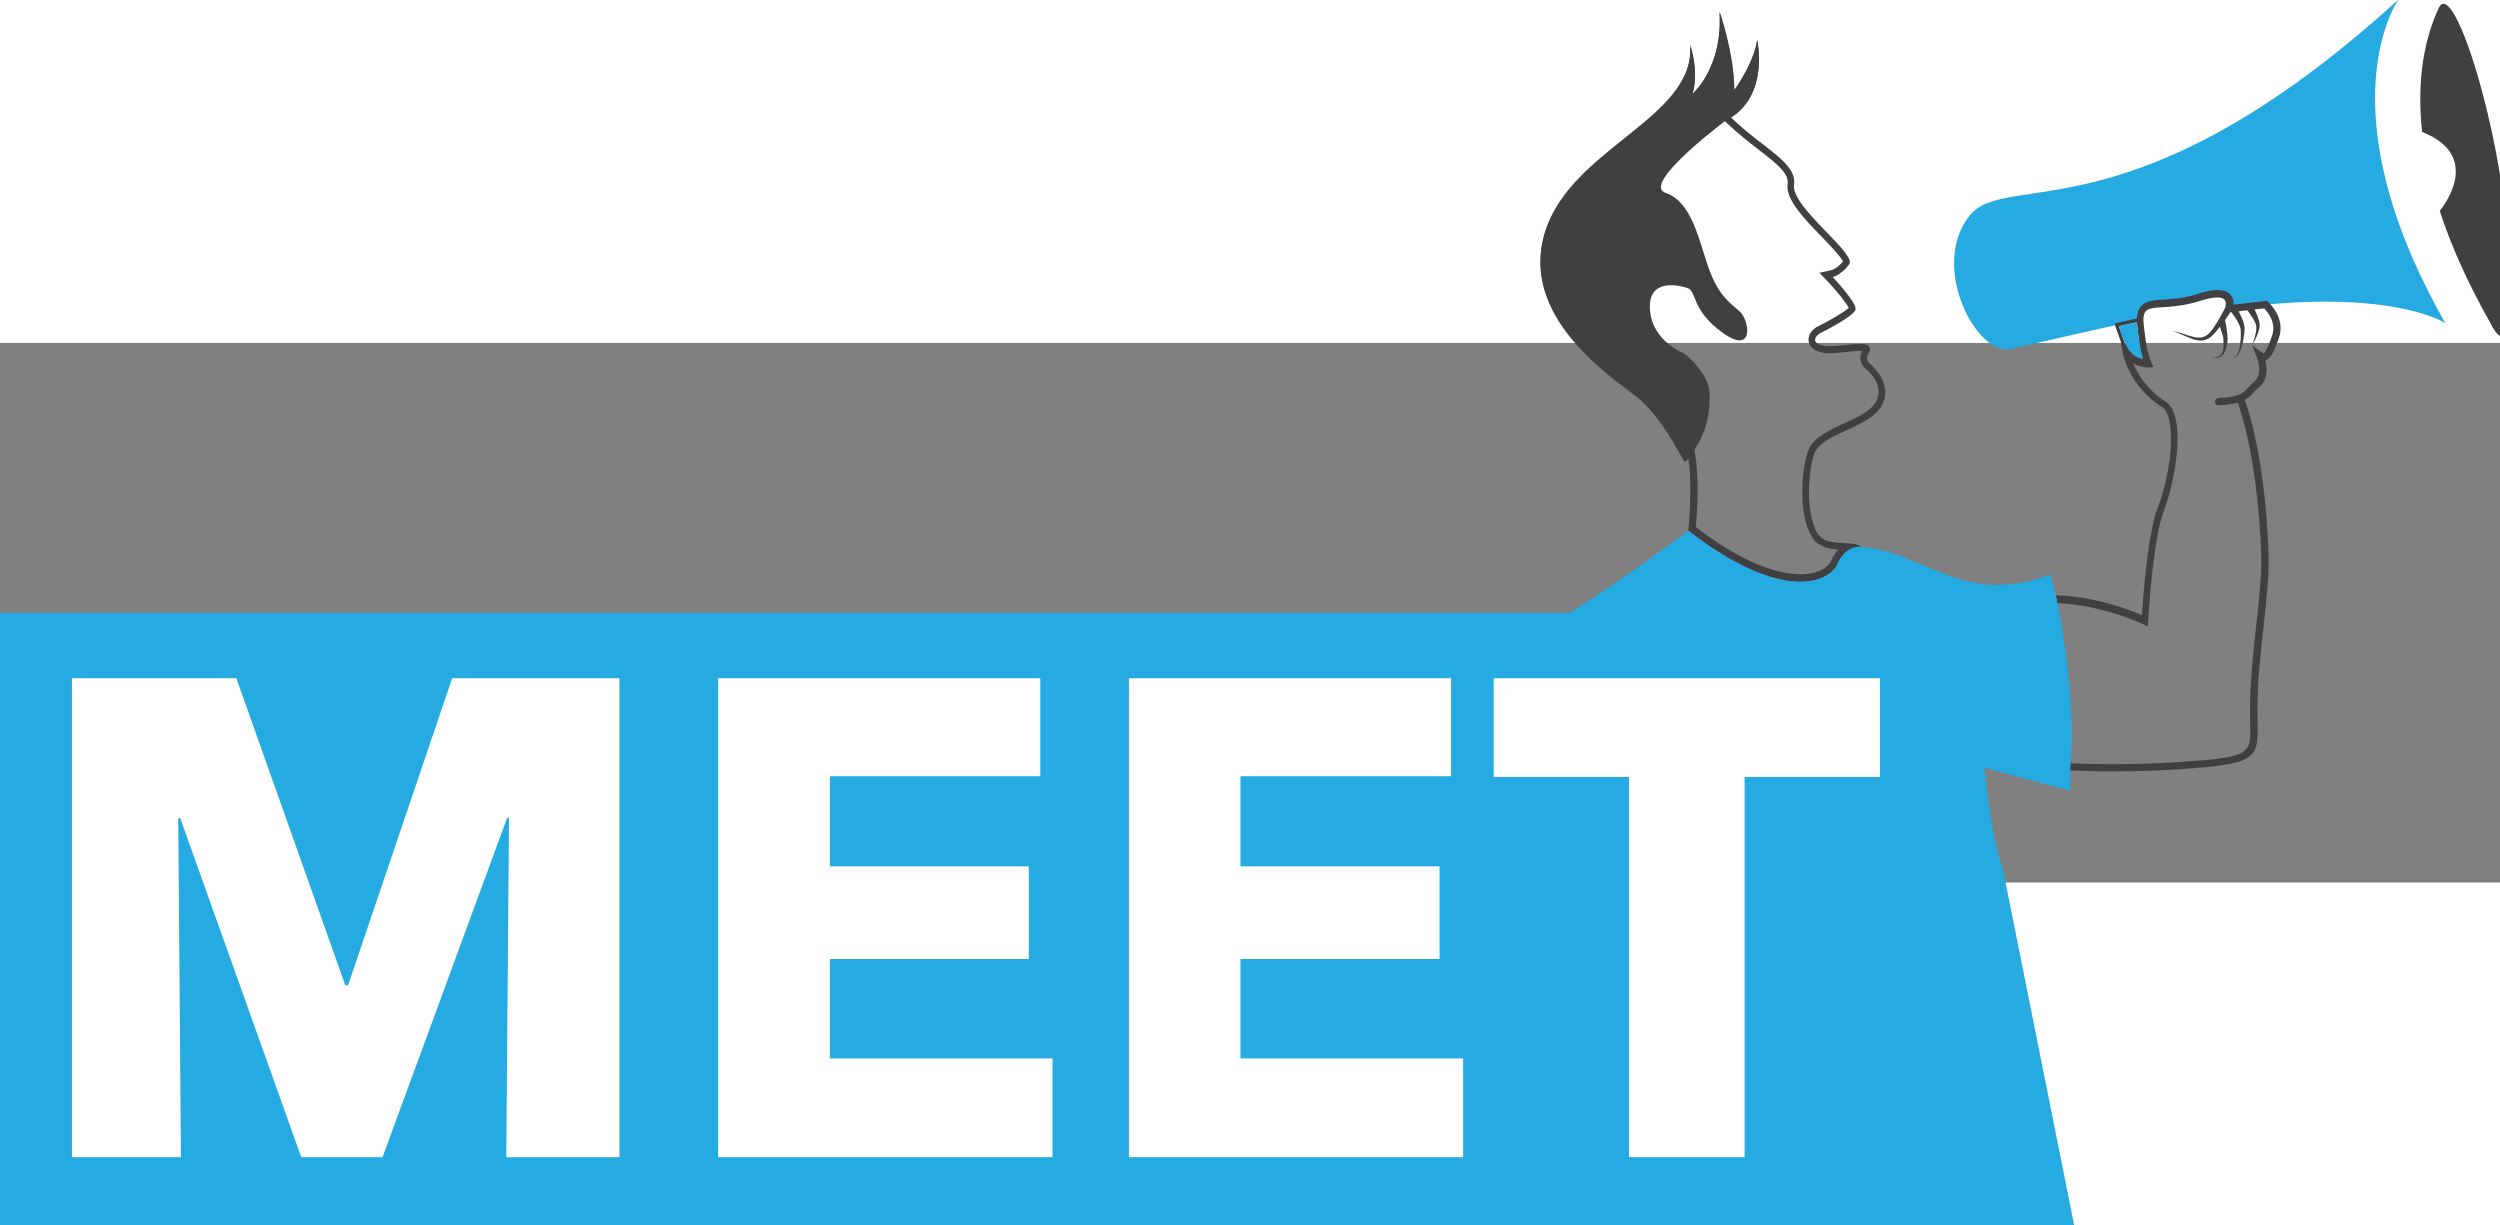 <?xml version="1.0" encoding="utf-8"?>
<!-- Generator: Adobe Illustrator 24.1.1, SVG Export Plug-In . SVG Version: 6.00 Build 0)  -->
<svg version="1.1" id="Layer_1" xmlns="http://www.w3.org/2000/svg" xmlns:xlink="http://www.w3.org/1999/xlink" width="102px" height="50px" x="0px" y="0px"
	 viewBox="338.9 381.1 139 30">
<rect x="338.9" y="381.1" width="139" height="30" fill="#808080" stroke="none"/>
<style type="text/css">
	.st0{fill:#25AAE1;}
	.st1{fill:#423F42;}
	.st2{fill:#FFFFFF;}
</style>
<g>
	<path class="st0" d="M472.26,362c0,0-4.26,5.93,2.6,18c0,0-3.01-2.03-12.02-0.8c0,0,0.49-1.33-1.63-0.65
		c-2.12,0.68-3.23-0.12-3.3,1.25c0,0-6.4,1.43-7.19,1.63c-1.87,0.48-4.57-4.55-2.32-7.4C450.45,371.43,457.46,375.47,472.26,362
		L472.26,362z"/>
	<path class="st1" d="M435.16,368.5c2.12-1.34,1.44-4.28,1.44-4.28s-0.07,1.09-1.27,2.81c-0.01-2.06-0.82-4.36-0.82-4.36
		c0.2,3.12-1.52,4.58-1.52,4.58c0.41-1.2-0.11-2.73-0.11-2.73c0.29,4.23-7.09,5.82-8.2,10.88c-0.97,4.43,3.94,7.62,5.24,8.62
		c1.3,1,2.44,3.25,2.59,3.5c0.15,0.25,0.28-0.1,0.28-0.1s1.37-1.32,1.14-3.75c-0.21-1.07-1.37-1.98-1.37-1.98s-1.79-0.65-1.92-2.42
		c-0.14-1.77,1.56-1.4,2.09-1.22c0.52,0.18,0.2,1.23,1.96,2.49c1.76,1.26,1.5-0.71,0.92-1.21c-0.59-0.5-1.18-0.93-1.7-2.37
		c-0.52-1.43-0.91-3.7-2.39-4.2C430.03,372.27,435.16,368.5,435.16,368.5L435.16,368.5z"/>
	<path class="st1" d="M424.67,375.47c1.11-5.07,8.5-6.65,8.2-10.88c0,0,0.52,1.53,0.11,2.73c0,0,1.72-1.47,1.52-4.58
		c0,0,0.81,2.29,0.82,4.35c1.2-1.72,1.27-2.8,1.27-2.8s0.68,2.94-1.44,4.28c1.8,1.74,3.67,2.49,3.5,3.74
		c-0.17,1.25,3.53,3.83,3.06,4.43c-0.47,0.6-0.91,0.7-0.91,0.7s1.35,1.42,1.27,1.8c-0.07,0.38-2.03,1.35-2.03,1.35
		s-0.56,0.4,0.1,0.63c0.13,0.04,0.29,0.06,0.47,0.06c0.52,0,1.21-0.13,1.69-0.13c0.23,0,0.41,0.03,0.49,0.12
		c0.32,0.35-0.42,0.55,0.1,1c0.51,0.45,1.3,1.5,0.47,2.55c-0.83,1.05-3.11,1.32-3.58,2.42c-0.28,0.67-0.59,3.26,0.2,4.48
		c0.51,0.79,2.06,0.3,2.4,0.73c0,0-0.04-0.01-0.1-0.01c-0.24,0-0.84,0.09-1.22,0.96c-0.22,0.5-0.91,0.98-2.07,0.98
		c-1.38,0-3.44-0.68-6.22-2.83c0,0,0.25-2.5,0-4.05c0,0-0.07,0.19-0.17,0.19c-0.03,0-0.07-0.02-0.11-0.09
		c-0.15-0.25-1.29-2.5-2.59-3.5C428.61,383.08,423.7,379.9,424.67,375.47L424.67,375.47z M436.18,366.48L436.18,366.48
		c-0.15,0.26-0.32,0.54-0.53,0.84l-0.58,0.83C435.7,367.7,436.03,367.08,436.18,366.48L436.18,366.48z M429.77,383.48L429.77,383.48
		c0.15,0.11,0.28,0.2,0.38,0.28c1.05,0.81,1.97,2.33,2.43,3.14l0.36-0.96l0.23,1.47c0.21,1.32,0.08,3.27,0.02,3.93
		c2.84,2.16,4.72,2.62,5.81,2.62c1.02,0,1.55-0.4,1.71-0.75c0.11-0.26,0.25-0.46,0.39-0.62c-0.54-0.04-1.11-0.16-1.43-0.67
		c-0.9-1.4-0.52-4.16-0.23-4.85c0.31-0.73,1.17-1.13,2.01-1.51c0.64-0.29,1.3-0.6,1.63-1.01c0.71-0.89-0.14-1.75-0.42-1.99
		c-0.48-0.42-0.32-0.82-0.22-1.02c-0.03,0-0.07,0-0.12,0c-0.21,0-0.48,0.03-0.76,0.06c-0.31,0.03-0.64,0.07-0.93,0.07
		c-0.24,0-0.43-0.03-0.59-0.08c-0.44-0.15-0.56-0.4-0.58-0.59c-0.06-0.41,0.31-0.69,0.39-0.75l0.02-0.02l0.03-0.01
		c0.71-0.35,1.54-0.84,1.79-1.07c-0.13-0.26-0.62-0.89-1.14-1.44l-0.49-0.51l0.68-0.15c0.01,0,0.3-0.09,0.63-0.48
		c-0.12-0.27-0.74-0.91-1.15-1.34c-1.01-1.04-2.05-2.11-1.93-2.97c0.08-0.57-0.53-1.07-1.6-1.9c-0.54-0.42-1.16-0.9-1.78-1.49
		l-0.37-0.36l0.42-0.27l-0.01-1.14c0-0.7-0.11-1.44-0.24-2.1c-0.44,1.73-1.41,2.58-1.46,2.63l-1.09,0.93l0.47-1.37
		c0.04-0.1,0.06-0.21,0.08-0.32c-0.7,1.2-1.96,2.2-3.26,3.24c-1.9,1.52-3.87,3.1-4.39,5.45
		C424.22,379.37,428.11,382.25,429.77,383.48L429.77,383.48z"/>
	<path class="st1" d="M453.27,395.13c2.16,0.08,4.04,0.81,4.72,1.1c0.07-1.04,0.32-4.53,0.88-5.97c0.79-2.04,1.06-5.08,0.24-5.59
		c-1.85-1.18-2.18-2.99-2.2-3.07l-0.1-0.59l-0.35-0.99l1.25-0.28c0.07-0.96,0.68-1,1.46-1.05c0.52-0.03,1.17-0.07,1.97-0.33
		c0.89-0.29,1.46-0.27,1.76,0.04c0.16,0.17,0.19,0.39,0.18,0.57c0.48-0.06,1.45-0.17,1.78-0.2l0.08-0.01l0.06,0.05
		c0.04,0.04,1.01,0.9,0.6,2.04c-0.3,0.84-0.47,1.12-0.71,1.2c-0.01,0-0.03,0.01-0.04,0.01c0.1,0.41,0.16,1.08-0.31,1.46
		c-0.13,0.1-0.23,0.21-0.32,0.31c-0.15,0.16-0.29,0.32-0.51,0.44c0.26,0.7,1.13,3.42,1.32,8.5c0.04,1.19-0.11,2.57-0.27,4.03
		c-0.17,1.53-0.35,3.11-0.35,4.78c0,0.24,0.01,0.46,0.01,0.67c0.05,2-0.11,2.26-4.31,2.55c-1.34,0.09-2.63,0.12-3.68,0.12
		c-1.44,0-2.41-0.05-2.43-0.05l0.02-0.4c0.03,0,2.88,0.15,6.05-0.07c3.99-0.27,3.98-0.41,3.94-2.14c0-0.2-0.01-0.43-0.01-0.68
		c0-1.69,0.19-3.35,0.35-4.82c0.16-1.44,0.31-2.81,0.27-3.97c-0.19-4.97-1.05-7.69-1.3-8.37c-0.26,0.07-0.6,0.13-1.07,0.14
		c-0.11,0-0.2-0.08-0.2-0.19c0-0.11,0.08-0.2,0.19-0.21c1.17-0.04,1.39-0.28,1.68-0.6c0.1-0.11,0.21-0.23,0.36-0.36
		c0.47-0.38,0.09-1.33,0.09-1.34l-0.25-0.62l0.54,0.38c0.06,0.04,0.09,0.05,0.1,0.05c0.09-0.03,0.25-0.35,0.46-0.95
		c0.27-0.75-0.25-1.36-0.43-1.54c-0.13,0.01-0.33,0.03-0.54,0.06c0.01,0.01,0.02,0.03,0.02,0.04c0.05,0.1,0.11,0.22,0.16,0.36
		c0.05,0.14,0.1,0.28,0.11,0.45c0,0.09-0.01,0.16-0.03,0.24c-0.02,0.08-0.04,0.15-0.06,0.21c-0.05,0.13-0.1,0.25-0.15,0.35
		c-0.1,0.2-0.18,0.32-0.18,0.32s0.06-0.14,0.12-0.34c0.03-0.1,0.06-0.23,0.09-0.36c0.01-0.07,0.02-0.13,0.02-0.2
		c0-0.06,0-0.14-0.01-0.19c-0.03-0.12-0.09-0.25-0.16-0.36c-0.07-0.11-0.14-0.21-0.2-0.3c-0.06-0.08-0.1-0.13-0.14-0.18
		c-0.16,0.02-0.33,0.04-0.47,0.06c0.03,0.06,0.06,0.13,0.1,0.2c0.06,0.14,0.14,0.3,0.19,0.49c0.02,0.1,0.05,0.2,0.04,0.32
		c-0.01,0.1-0.01,0.2-0.03,0.3c-0.05,0.4-0.14,0.8-0.3,1.05c-0.08,0.13-0.19,0.21-0.27,0.23c-0.04,0.01-0.07,0.02-0.1,0.02
		c-0.02,0-0.03,0-0.03,0s0.01,0,0.03,0c0.02,0,0.05-0.01,0.09-0.03c0.08-0.03,0.16-0.12,0.23-0.25c0.12-0.26,0.17-0.65,0.17-1.04
		c0-0.1,0-0.19-0.01-0.29c-0.01-0.07-0.04-0.16-0.07-0.23c-0.07-0.16-0.15-0.3-0.23-0.42c-0.08-0.12-0.15-0.21-0.2-0.28
		c-0.01-0.01-0.02-0.02-0.03-0.03c-0.02,0-0.03,0-0.04,0.01c-0.06,0.09-0.16,0.25-0.3,0.44c0,0,0,0,0,0
		c0.02,0.07,0.04,0.19,0.07,0.35c0.02,0.12,0.04,0.26,0.06,0.42c0.01,0.08,0.01,0.16,0.01,0.24c0,0.04,0,0.09,0,0.13
		c-0.01,0.05-0.01,0.09-0.02,0.13c-0.03,0.15-0.06,0.32-0.12,0.47c-0.03,0.07-0.07,0.14-0.13,0.2c-0.05,0.05-0.11,0.09-0.17,0.12
		c-0.06,0.02-0.11,0.04-0.16,0.04c-0.05,0-0.09,0.01-0.13,0.01c-0.07,0-0.11-0.01-0.11-0.01s0.04,0,0.11-0.01
		c0.03,0,0.07-0.02,0.12-0.03c0.04-0.02,0.09-0.03,0.14-0.06c0.05-0.03,0.09-0.07,0.13-0.12c0.04-0.05,0.06-0.11,0.08-0.18
		c0.04-0.14,0.04-0.29,0.04-0.45c0-0.08,0-0.14-0.01-0.22c-0.01-0.07-0.03-0.15-0.05-0.22c-0.04-0.14-0.08-0.27-0.12-0.38
		c-0.01-0.02-0.02-0.05-0.02-0.07c-0.04,0.05-0.08,0.1-0.12,0.16c-0.08,0.09-0.16,0.19-0.25,0.28l-0.08,0.08l-0.07,0.06
		c-0.03,0.02-0.05,0.04-0.08,0.06l-0.1,0.05c-0.13,0.07-0.27,0.09-0.4,0.09c-0.13-0.01-0.26-0.04-0.37-0.07
		c-0.11-0.04-0.22-0.08-0.32-0.12c-0.1-0.04-0.19-0.08-0.28-0.12c-0.17-0.08-0.31-0.14-0.41-0.18c-0.1-0.04-0.17-0.02-0.17-0.02
		s0.02,0,0.04-0.01c0.03,0,0.07,0,0.13,0.01c0.11,0.02,0.26,0.08,0.43,0.13c0.18,0.06,0.38,0.13,0.61,0.18
		c0.11,0.03,0.23,0.04,0.34,0.03c0.11-0.01,0.22-0.04,0.31-0.1l0.07-0.04c0.02-0.02,0.05-0.04,0.07-0.06l0.07-0.06
		c0.01-0.01,0.03-0.04,0.05-0.06c0.08-0.09,0.14-0.19,0.21-0.28c0.13-0.19,0.24-0.38,0.33-0.54c0.15-0.26,0.25-0.46,0.28-0.52
		c0.01-0.04,0.09-0.31-0.04-0.45c-0.08-0.09-0.37-0.25-1.35,0.07c-0.85,0.27-1.55,0.32-2.06,0.35c-0.86,0.05-1.07,0.09-1.1,0.71
		c0.01,0.16,0.14,1.72,0.44,2.35l0.13,0.28l-0.3,0.01c-0.03,0-0.43,0-0.84-0.22c0.26,0.6,0.78,1.46,1.79,2.11
		c1.2,0.75,0.58,4.35-0.08,6.08c-0.62,1.6-0.87,6.09-0.87,6.14l-0.02,0.3l-0.26-0.13c-0.02-0.01-2.25-1.08-4.82-1.18
		c-0.11,0-0.19-0.1-0.19-0.21C453.07,395.22,453.16,395.12,453.27,395.13L453.27,395.13z M457.04,381.1L457.04,381.1l0.22,0.36
		c0.21,0.34,0.55,0.48,0.79,0.54c-0.21-0.68-0.31-1.7-0.34-2.05l-1,0.22L457.04,381.1L457.04,381.1z"/>
	<path class="st1" d="M473.57,369.37c-0.4-3.62,0.46-5.89,0.92-6.89c0.96-2.09,4.55,10.12,3.9,17.25c-0.19,2.09-1.02,0.27-1.02,0.27
		c-1.31-2.31-2.22-4.39-2.82-6.24C474.54,373.76,477.11,370.76,473.57,369.37L473.57,369.37z"/>
	<path class="st0" d="M450.27,410.4c-0.72-2.01-1.03-5.68-1.03-5.68l4.77,1.28v-1.33c0.39-3.8-0.75-9.33-0.75-9.33l-0.37-1.37
		c0,0-1.94,0.88-4.14,0.48c-2.21-0.4-4.12-1.86-6.37-2.01c0,0-0.83-0.15-1.32,0.95c-0.49,1.1-3.19,2.1-8.28-1.85
		c0,0-3.87,2.86-6.61,4.57H338.9v34.27h115.37L450.27,410.4L450.27,410.4z"/>
	<polygon class="st2" points="358.25,416.82 358.1,416.82 352.04,399.74 342.9,399.74 342.9,426.37 348.96,426.37 348.81,407.52 
		348.92,407.52 355.65,426.37 360.17,426.37 367.09,407.52 367.2,407.52 367.05,426.37 373.34,426.37 373.34,399.74 364.04,399.74 
		358.25,416.82 	"/>
	<polygon class="st2" points="385.04,415.35 396.1,415.35 396.1,410.2 385.04,410.2 385.04,405.19 396.74,405.19 396.74,399.74 
		378.83,399.74 378.83,426.37 397.42,426.37 397.42,420.88 385.04,420.88 385.04,415.35 	"/>
	<polygon class="st2" points="407.87,415.35 418.94,415.35 418.94,410.2 407.87,410.2 407.87,405.19 419.58,405.19 419.58,399.74 
		401.67,399.74 401.67,426.37 420.25,426.37 420.25,420.88 407.87,420.88 407.87,415.35 	"/>
	<polygon class="st2" points="421.95,399.74 421.95,405.23 429.47,405.23 429.47,426.37 435.9,426.37 435.9,405.23 443.43,405.23 
		443.43,399.74 421.95,399.74 	"/>
	<path class="st0" d="M457.04,381.1l0.22,0.36c0.21,0.34,0.55,0.48,0.79,0.54c-0.21-0.68-0.31-1.7-0.34-2.05l-1,0.22L457.04,381.1
		L457.04,381.1z"/>
</g>
</svg>
